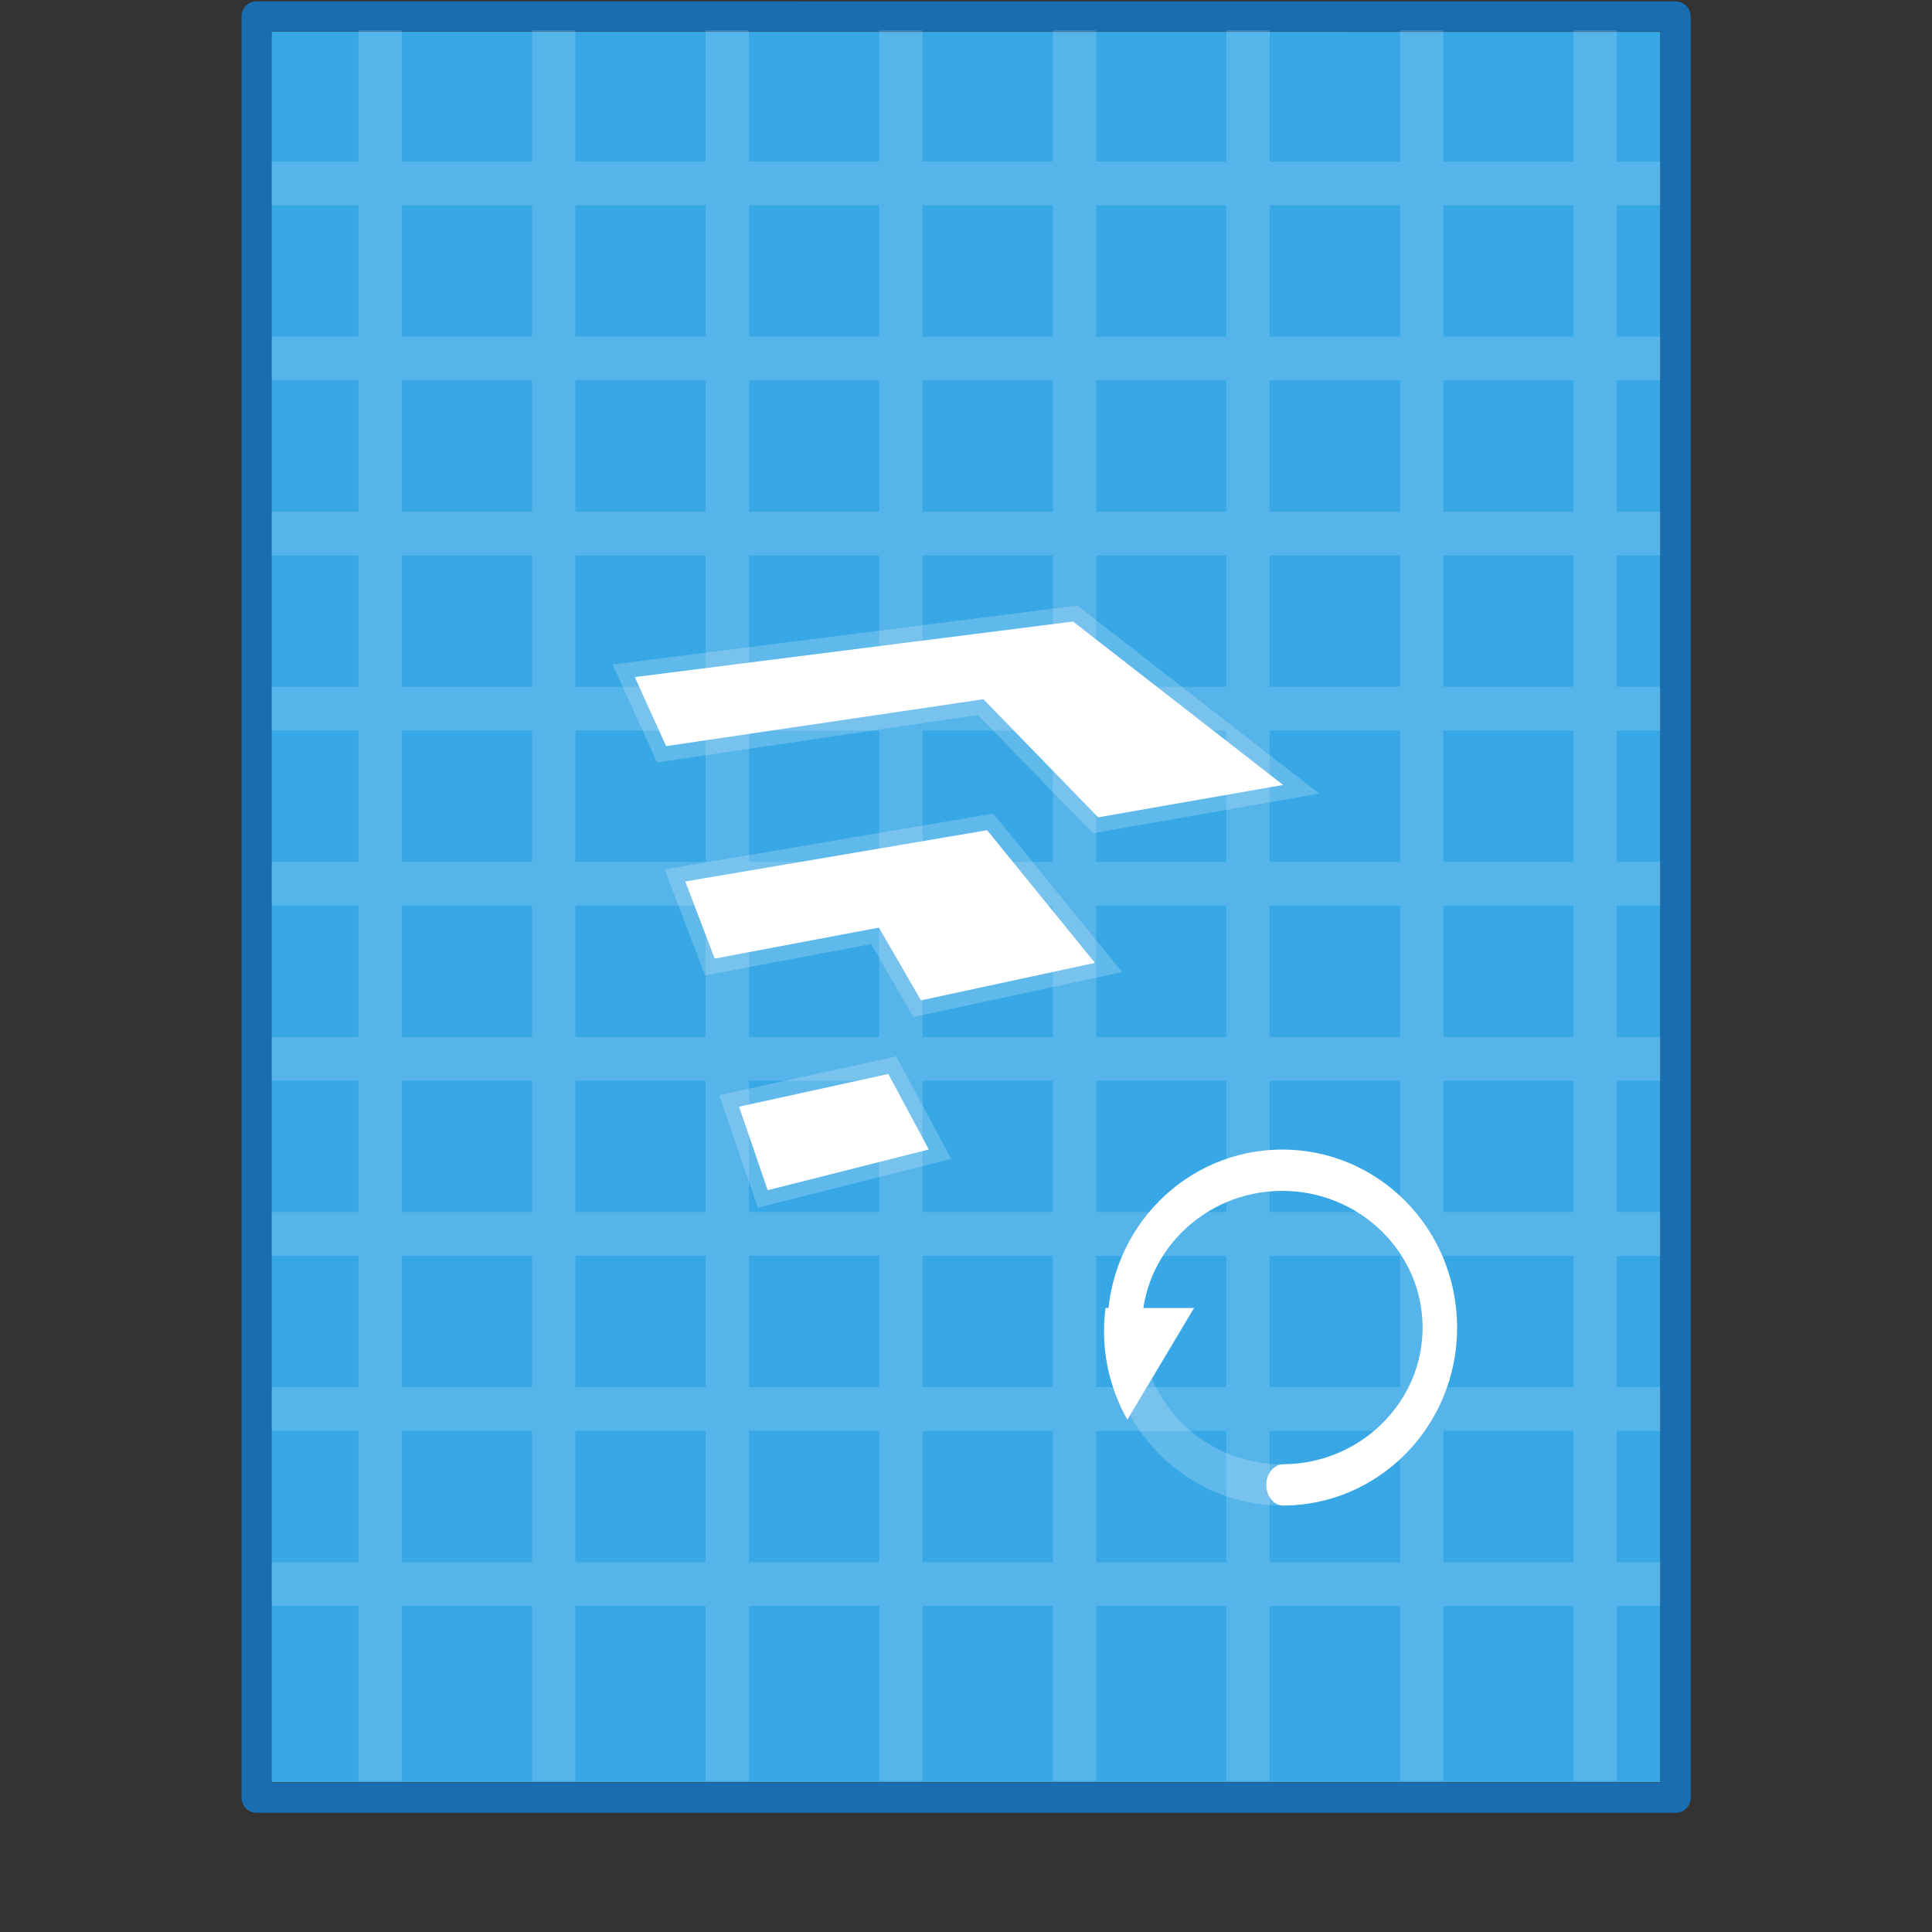 <svg xmlns="http://www.w3.org/2000/svg" width="64" height="64"><rect width="100%" height="100%" fill="#333333" stroke="none"/><defs><clipPath id="a" clipPathUnits="userSpaceOnUse"><path fill="#ddd" d="M302 290a8 8 0 1 1-16 0 8 8 0 1 1 16 0z" color="#bebebe" opacity=".5" overflow="visible" style="marker:none"/></clipPath></defs><rect width="64" height="64" y="988.362" fill="none" opacity=".75" rx="0" ry="0" transform="translate(0 -988.362)"/><path fill="none" d="m8.5.5 47 .004V59.5h-47V.5z" opacity=".3"/><path fill="#37a7e5" d="M8.991 1.05c10.544 0 46.01.005 46.01.005V59.04H8.992V1.05z"/><path fill="none" stroke="#1378c5" stroke-linejoin="round" stroke-width=".745" d="m6.5.5 35 .003v44.003h-35V.5z" opacity=".85" transform="matrix(1.343 0 0 1.341 -.228 -.129)"/><path fill="#fff" d="M11.875 1v4.35H9V6.8h2.875v4.35H9v1.45h2.875v4.35H9v1.45h2.875v4.35H9v1.45h2.875v4.35H9V30h2.875v4.35H9v1.45h2.875v4.35H9v1.45h2.875v4.35H9v1.45h2.875v4.35H9v1.45h2.875V59h1.438v-5.8h4.312V59h1.438v-5.8h4.312V59h1.438v-5.8h4.312V59h1.438v-5.8h4.312V59h1.438v-5.8h4.312V59h1.438v-5.8h4.312V59h1.438v-5.8h4.312V59h1.438v-5.8H55v-1.45h-1.438V47.4H55v-1.45h-1.438V41.6H55v-1.45h-1.438V35.8H55v-1.45h-1.438V30H55v-1.45h-1.438V24.2H55v-1.45h-1.438V18.4H55v-1.45h-1.438V12.6H55v-1.45h-1.438V6.8H55V5.35h-1.438V1h-1.437v4.35h-4.313V1h-1.437v4.35h-4.313V1h-1.437v4.35h-4.313V1h-1.437v4.35h-4.313V1h-1.437v4.35h-4.313V1h-1.437v4.35h-4.313V1h-1.437v4.35h-4.313V1zm1.438 5.8h4.312v4.35h-4.313zm5.75 0h4.312v4.35h-4.313zm5.75 0h4.312v4.35h-4.313zm5.75 0h4.312v4.35h-4.313zm5.75 0h4.312v4.35h-4.313zm5.75 0h4.312v4.35h-4.313zm5.75 0h4.312v4.35h-4.313zm-34.5 5.8h4.312v4.35h-4.313zm5.75 0h4.312v4.35h-4.313zm5.75 0h4.312v4.35h-4.313zm5.75 0h4.312v4.35h-4.313zm5.75 0h4.312v4.35h-4.313zm5.75 0h4.312v4.35h-4.313zm5.75 0h4.312v4.35h-4.313zm-34.5 5.8h4.312v4.35h-4.313zm5.75 0h4.312v4.35h-4.313zm5.75 0h4.312v4.35h-4.313zm5.75 0h4.312v4.35h-4.313zm5.75 0h4.312v4.35h-4.313zm5.75 0h4.312v4.35h-4.313zm5.75 0h4.312v4.35h-4.313zm-34.5 5.8h4.312v4.35h-4.313zm5.75 0h4.312v4.35h-4.313zm5.75 0h4.312v4.35h-4.313zm5.75 0h4.312v4.35h-4.313zm5.75 0h4.312v4.35h-4.313zm5.75 0h4.312v4.35h-4.313zm5.75 0h4.312v4.35h-4.313zm-34.5 5.8h4.312v4.35h-4.313zm5.75 0h4.312v4.35h-4.313zm5.75 0h4.312v4.35h-4.313zm5.75 0h4.312v4.35h-4.313zm5.75 0h4.312v4.35h-4.313zm5.75 0h4.312v4.35h-4.313zm5.75 0h4.312v4.35h-4.313zm-34.5 5.8h4.312v4.35h-4.313zm5.75 0h4.312v4.35h-4.313zm5.75 0h4.312v4.35h-4.313zm5.75 0h4.312v4.35h-4.313zm5.75 0h4.312v4.35h-4.313zm5.75 0h4.312v4.35h-4.313zm5.75 0h4.312v4.35h-4.313zm-34.5 5.8h4.312v4.35h-4.313zm5.75 0h4.312v4.35h-4.313zm5.75 0h4.312v4.35h-4.313zm5.75 0h4.312v4.35h-4.313zm5.75 0h4.312v4.35h-4.313zm5.75 0h4.312v4.35h-4.313zm5.75 0h4.312v4.35h-4.313zm-34.5 5.8h4.312v4.35h-4.313zm5.75 0h4.312v4.35h-4.313zm5.75 0h4.312v4.35h-4.313zm5.75 0h4.312v4.35h-4.313zm5.75 0h4.312v4.35h-4.313zm5.75 0h4.312v4.35h-4.313zm5.75 0h4.312v4.35h-4.313z" opacity=".15"/><g stroke-width=".839"><path fill="none" stroke="#fff" d="M27.169 16.095 15 17.64l.87 1.919 8.81-1.304 3.186 3.284L33 20.638zm-2.386 5.802-8.38 1.426.816 2.144 4.559-.861 1.168 2.022 4.83-1.042zm-2.743 6.777-4.146.91.796 2.321 4.474-1.131z" opacity=".2" transform="matrix(1.193 0 0 1.191 3.133 1.412)"/><path fill="#fff" d="m35.546 20.589-14.517 1.84 1.037 2.287 10.511-1.553 3.801 3.912 6.125-1.073zM32.7 27.502 22.701 29.2l.974 2.555 5.44-1.027 1.394 2.41 5.762-1.241zm-3.273 8.075-4.945 1.083.948 2.767 5.338-1.349z"/></g><g stroke-width=".839"><path fill="none" stroke="#fff" stroke-linecap="round" stroke-width=".656" d="M293 295.5c0 1.38-1.343 2.5-3 2.5s-3-1.12-3-2.5 1.343-2.5 3-2.5 3 1.12 3 2.5z" color="#bebebe" opacity=".2" overflow="visible" style="marker:none" transform="matrix(1.74 0 0 2.085 -462.123 -572.14)"/><path fill="none" stroke="#fff" stroke-linecap="round" stroke-width=".656" d="M287 295.51c-.007-1.38 1.33-2.504 2.987-2.51 1.657-.006 3.006 1.109 3.013 2.49.007 1.377-1.324 2.5-2.977 2.51" color="#bebebe" overflow="visible" style="marker:none" transform="matrix(1.74 0 0 2.085 -462.123 -572.14)"/><path fill="#fff" d="m287 294-3.057-5.029H290z" clip-path="url(#a)" transform="matrix(.746 0 0 .745 -176.785 -171.955)"/></g></svg>